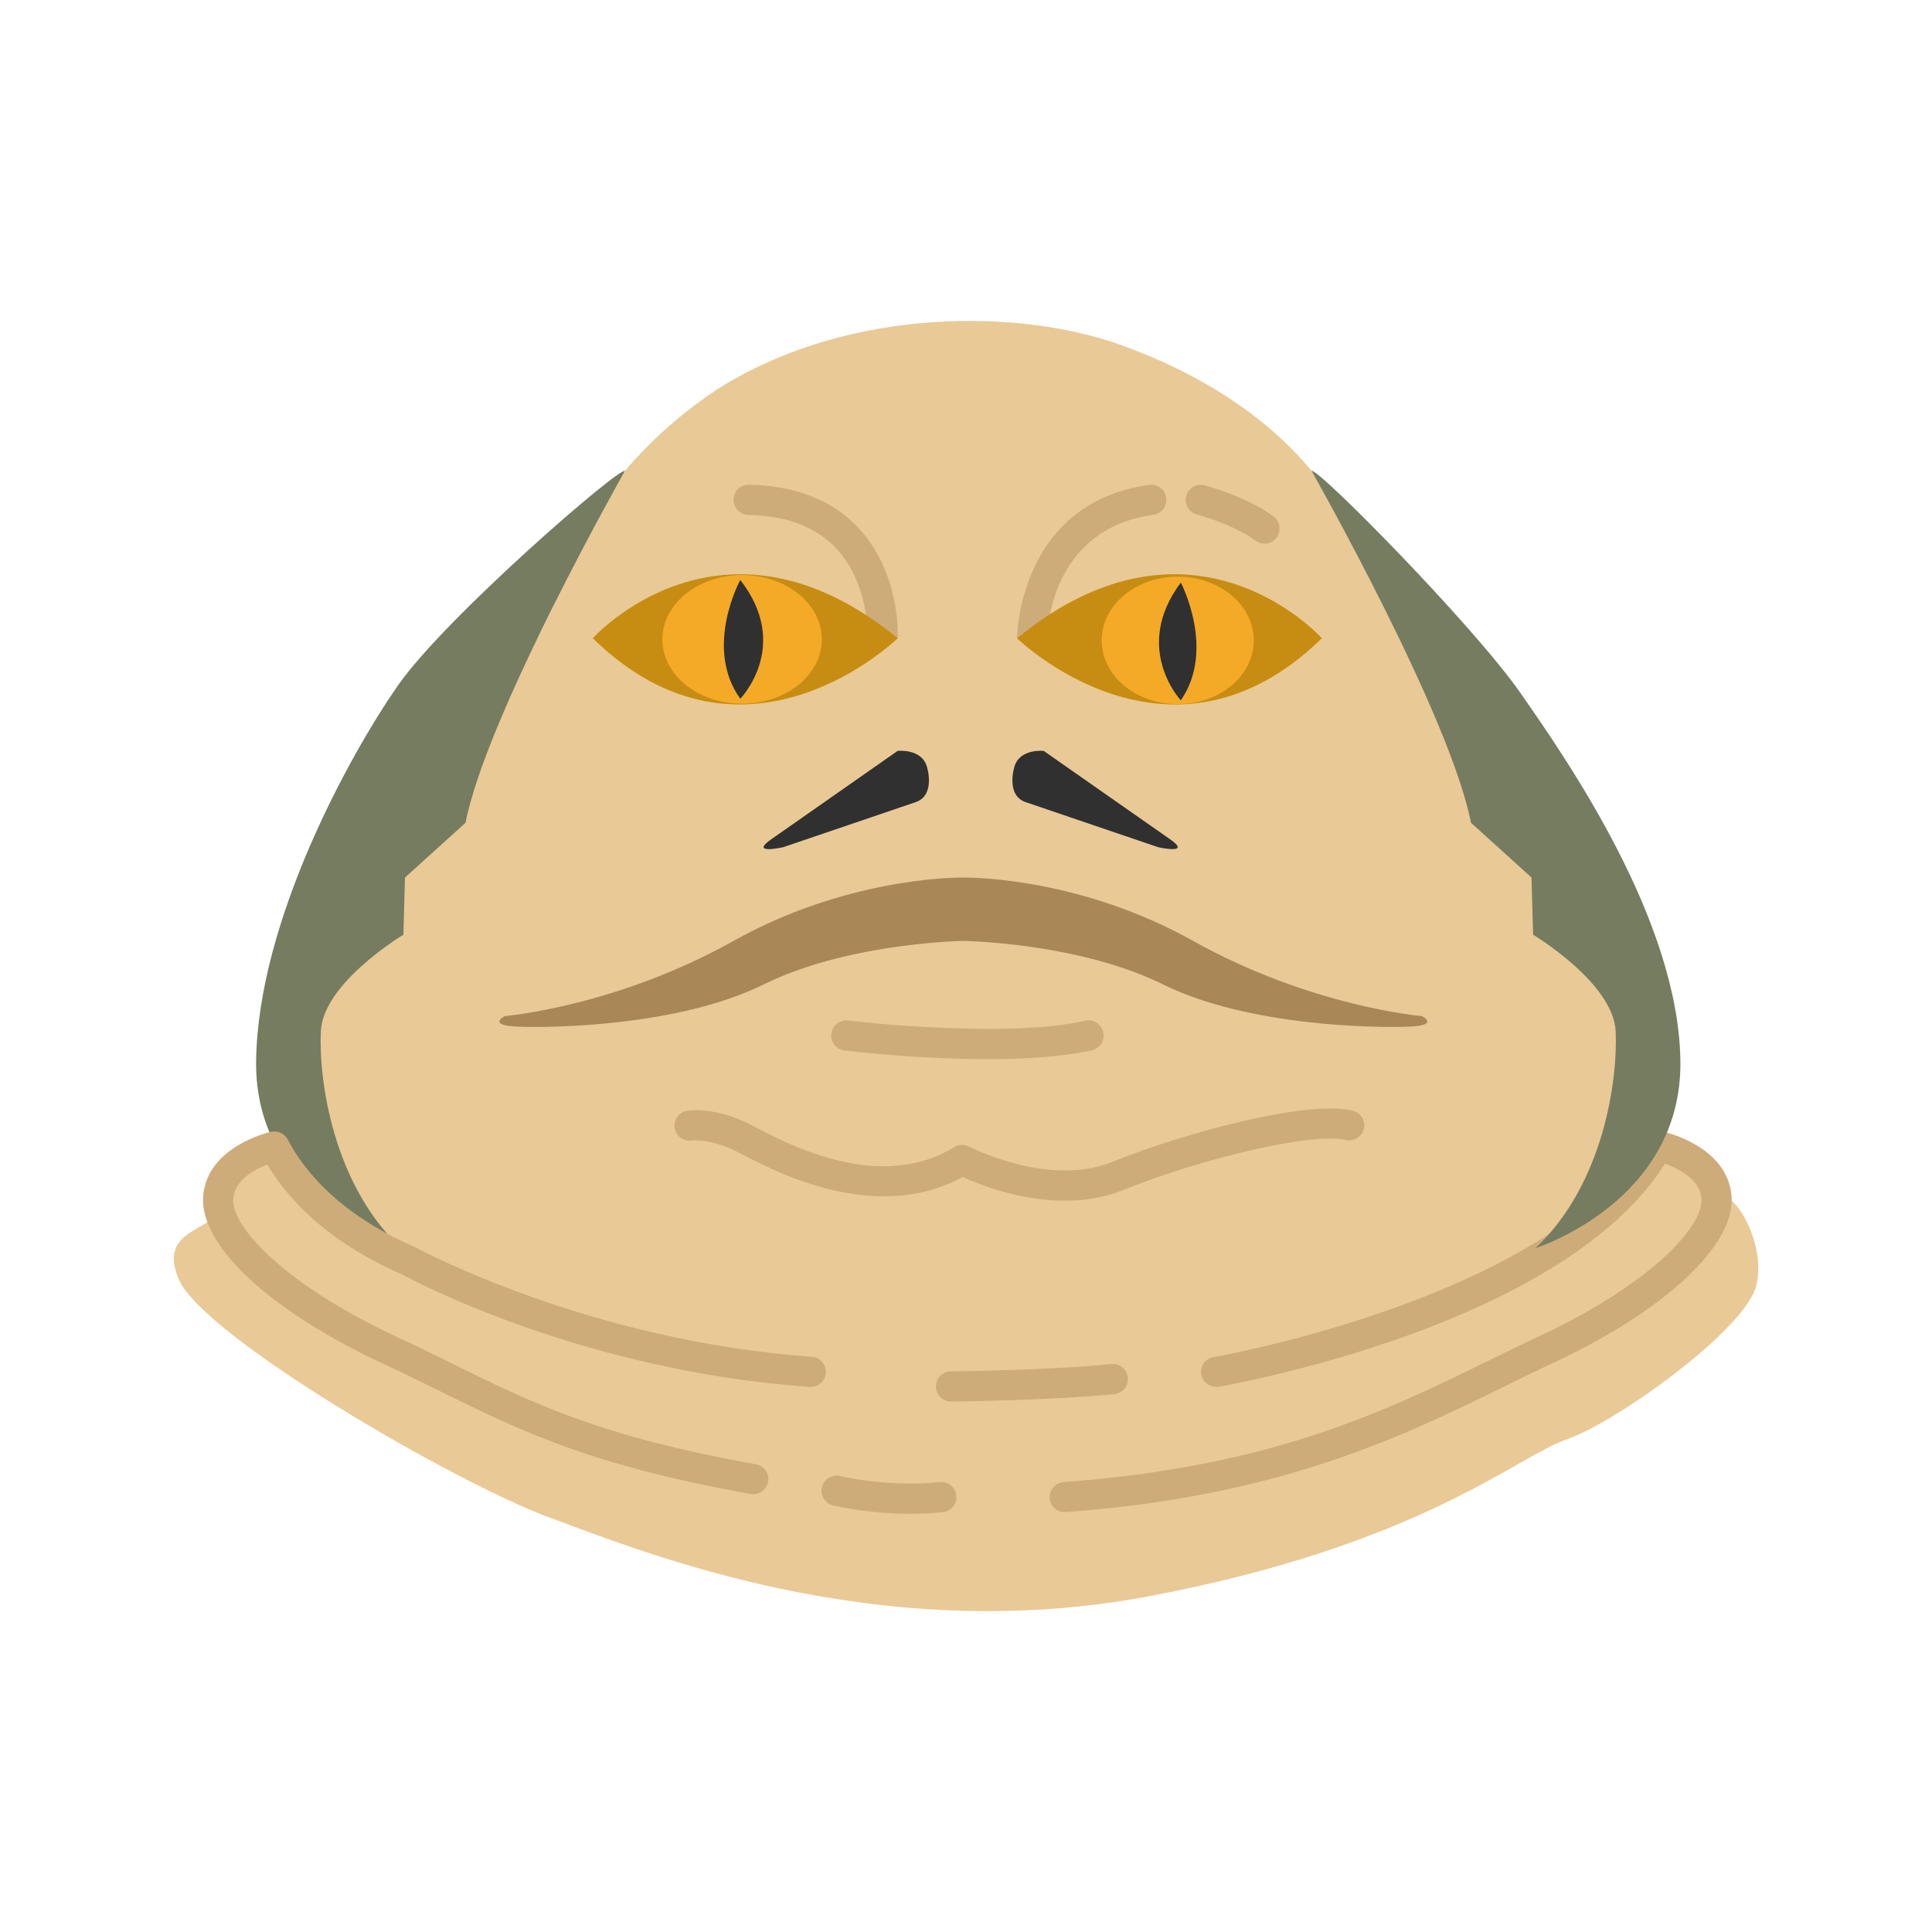 <?xml version="1.0" ?><svg style="enable-background:new 0 0 48 48;" version="1.1" viewBox="0 0 48 48" xml:space="preserve" xmlns="http://www.w3.org/2000/svg" xmlns:xlink="http://www.w3.org/1999/xlink" width="200px" height="200px"><g id="Icons"><g><g><path d="M39.858,28.246c0,0,1.422-1.923,0.897-3.301l-0.759-1.965l-0.915-1.273l-0.96-1.832     c0,0-1.569-2.171-3.215-5.246c-0.487-0.91-1.732-2.223-2.317-2.928c-1.392-1.677-3.327-2.632-4.799-3.15     c-2.491-0.876-6.577-0.91-9.758,0.99c0,0-1.356,0.785-2.505,2.16c-0.69,0.825-1.095,1.799-1.676,3.118     c-1.549,3.518-3.708,4.678-3.708,4.678l-1.317,2.121l-0.469,1.295c0,0-1.022,1.852-0.983,3.104     c0.04,1.252,0.91,2.938,2.144,4.556l0.667,0.769c0,0-1.63-1.77-2.38-2.658     c-0.749-0.887-2.675,0.17-2.384,1.067c0.292,0.896-1.601,0.605-0.975,2.04c0.626,1.435,6.9,5.066,9.202,5.91     c2.302,0.844,8.103,3.231,14.865,1.963s9.168-3.478,10.404-3.901c1.235-0.423,4.461-2.731,4.721-3.837     c0.26-1.105-0.643-2.497-0.991-2.175c-0.348,0.322-0.758-1.933-1.756-0.806     C39.891,30.072,39.858,28.246,39.858,28.246z" style="fill:#E9C996;"/><path d="M15.525,11.701c0,0-3.437,6.06-3.959,8.74l-1.504,1.361l-0.04,1.421     c0,0-1.996,1.194-2.051,2.401c-0.055,1.207,0.301,3.797,1.992,5.385c0,0-3.644-1.145-3.6-4.644     c0.044-3.499,2.348-7.649,3.524-9.336C11.075,15.328,15.407,11.585,15.525,11.701z" style="fill:#767C60;"/><path d="M19.161,20.852l3.14-2.196c0,0,0.597-0.066,0.728,0.393     c0,0,0.23,0.721-0.295,0.885l-3.278,1.115C19.456,21.049,18.604,21.241,19.161,20.852z" style="fill:#303030;"/><path d="M29.071,20.852l-3.14-2.196c0,0-0.597-0.066-0.728,0.393     c0,0-0.23,0.721,0.295,0.885l3.278,1.115C28.776,21.049,29.628,21.241,29.071,20.852z" style="fill:#303030;"/><path d="M35.328,25.245c0,0-2.754-0.23-5.686-1.869c-2.752-1.538-5.393-1.575-5.708-1.574     c-0.315-0.001-2.956,0.036-5.708,1.574c-2.932,1.639-5.686,1.869-5.686,1.869s-0.459,0.23,0.328,0.262     c0.787,0.033,3.982,0,6.106-1.049c1.994-0.985,4.646-1.074,4.961-1.081c0.315,0.007,2.966,0.096,4.961,1.081     c2.123,1.049,5.319,1.082,6.106,1.049C35.787,25.475,35.328,25.245,35.328,25.245z" style="fill:#AA8757;"/><g><path d="M26.458,29.831c-1.121,0-2.13-0.401-2.54-0.588      c-2.173,1.183-4.679-0.142-5.518-0.585c-0.731-0.385-1.192-0.323-1.213-0.32      c-0.203,0.022-0.395-0.109-0.427-0.312c-0.031-0.203,0.102-0.393,0.305-0.428      c0.071-0.012,0.727-0.107,1.625,0.365c0.91,0.481,3.17,1.673,5.016,0.537c0.112-0.069,0.254-0.073,0.371-0.013      c0.019,0.01,1.982,1.022,3.565,0.378c1.702-0.694,4.804-1.544,5.964-1.273      c0.201,0.048,0.326,0.249,0.279,0.451c-0.048,0.202-0.247,0.323-0.451,0.279      c-0.865-0.204-3.723,0.509-5.509,1.237C27.441,29.756,26.939,29.831,26.458,29.831z" style="fill:#CEAC7A;"/></g><g><g><path d="M21.554,15.838c0.001-0.013,0.052-1.328-0.777-2.211       c-0.503-0.536-1.237-0.816-2.184-0.833c-0.207-0.004-0.372-0.175-0.368-0.382       c0.004-0.206,0.153-0.372,0.382-0.368c1.16,0.021,2.076,0.383,2.723,1.075       c1.045,1.121,0.976,2.671,0.972,2.737c-0.001,0.016-0.27-0.016-0.283-0.004       C21.873,15.996,21.545,16.045,21.554,15.838z" style="fill:#CEAC7A;"/></g><g><path d="M26.024,15.964l-0.15-0.016c-0.167-0-0.179,0.07-0.228-0.08       c-0.012-0.036-0.378,0.028-0.378-0.012c0-0.034,0.033-3.357,3.283-3.809c0.216-0.029,0.396,0.116,0.423,0.32       c0.029,0.205-0.114,0.395-0.319,0.423c-2.597,0.361-2.637,2.955-2.637,3.066       C26.017,16.063,26.23,15.964,26.024,15.964z" style="fill:#CEAC7A;"/></g><g><path d="M31.416,13.507c-0.079,0-0.157-0.024-0.226-0.075       c-0.532-0.4-1.445-0.648-1.454-0.65c-0.2-0.054-0.319-0.259-0.266-0.46       c0.054-0.2,0.262-0.318,0.459-0.265c0.043,0.012,1.062,0.287,1.712,0.775       c0.165,0.124,0.198,0.359,0.074,0.525C31.642,13.456,31.529,13.507,31.416,13.507z" style="fill:#CEAC7A;"/></g></g><g><path d="M24.539,26.314c-1.757,0-3.451-0.202-3.558-0.215      c-0.206-0.025-0.353-0.211-0.327-0.417c0.024-0.205,0.217-0.354,0.417-0.327      c0.039,0.004,3.878,0.462,5.89,0.006c0.204-0.047,0.402,0.082,0.449,0.283      c0.045,0.202-0.081,0.403-0.283,0.449C26.392,26.259,25.457,26.314,24.539,26.314z" style="fill:#CEAC7A;"/></g><g><g><path d="M41.724,28.246c-0.1,0.23-0.22,0.46-0.36,0.67c-2.55,4.02-10.68,5.46-11.09,5.54       c-0.02,0-0.04,0-0.06,0c-0.18,0-0.34-0.13-0.37-0.31c-0.03-0.2,0.1-0.4,0.31-0.43c0.07-0.01,5.03-0.89,8.33-3.06       c1.71-1.12,2.98-2.59,2.88-4.47c-0.01-0.21,0.15-0.38,0.36-0.39l-0.498,2.354L41.724,28.246z" style="fill:#CEAC7A;"/></g><g><path d="M20.142,34.458c-0.009,0-0.018-0.001-0.026-0.001       c-5.697-0.4-9.935-2.689-10.112-2.787c-1.623-0.704-2.809-1.704-3.493-2.958       c-0.1-0.182-0.032-0.41,0.149-0.509c0.179-0.099,0.409-0.033,0.509,0.149       c0.604,1.105,1.668,1.994,3.164,2.644c0.072,0.038,4.31,2.323,9.836,2.711       c0.206,0.015,0.362,0.194,0.348,0.4C20.503,34.307,20.338,34.458,20.142,34.458z" style="fill:#CEAC7A;"/></g><g><path d="M18.714,37.123c-0.021,0-0.044-0.002-0.066-0.006       c-3.976-0.71-5.709-1.564-7.716-2.553c-0.446-0.22-0.907-0.447-1.411-0.682       c-2.812-1.308-4.568-2.941-4.474-4.161c0.095-1.233,1.622-1.587,1.688-1.601       c0.204-0.043,0.401,0.083,0.446,0.284c0.046,0.202-0.081,0.402-0.283,0.448       c-0.01,0.003-1.051,0.248-1.103,0.927c-0.056,0.722,1.342,2.167,4.042,3.424       c0.51,0.237,0.976,0.466,1.426,0.689c1.956,0.964,3.646,1.796,7.518,2.488       c0.203,0.037,0.339,0.231,0.303,0.435C19.05,36.996,18.892,37.123,18.714,37.123z" style="fill:#CEAC7A;"/></g><g><path d="M26.453,37.57c-0.195,0-0.359-0.15-0.374-0.348       c-0.015-0.206,0.141-0.386,0.347-0.401c5.184-0.378,8.053-1.787,10.584-3.03       c0.418-0.205,0.821-0.403,1.22-0.588c2.7-1.256,4.098-2.702,4.042-3.424       c-0.052-0.675-1.092-0.925-1.102-0.927c-0.202-0.045-0.33-0.246-0.285-0.448       c0.045-0.202,0.242-0.325,0.447-0.285c0.066,0.015,1.593,0.368,1.688,1.601       c0.095,1.22-1.661,2.853-4.474,4.161c-0.394,0.183-0.792,0.379-1.205,0.582       c-2.465,1.21-5.531,2.716-10.86,3.104C26.47,37.569,26.462,37.57,26.453,37.57z" style="fill:#CEAC7A;"/></g><g><path d="M23.629,34.82c-0.206,0-0.374-0.166-0.375-0.373c-0.001-0.207,0.165-0.376,0.372-0.377       c0.023,0,2.327-0.018,3.986-0.179c0.201-0.027,0.389,0.131,0.409,0.337c0.021,0.206-0.131,0.389-0.337,0.409       c-1.692,0.165-4.029,0.183-4.053,0.183C23.631,34.82,23.63,34.82,23.629,34.82z" style="fill:#CEAC7A;"/></g><g><path d="M22.608,37.609c-1.069,0-1.874-0.201-1.916-0.211       c-0.2-0.051-0.321-0.254-0.271-0.455c0.051-0.2,0.256-0.318,0.455-0.272       c0.012,0.003,1.16,0.288,2.473,0.151c0.203-0.022,0.39,0.129,0.411,0.335       c0.021,0.206-0.129,0.39-0.335,0.412C23.142,37.597,22.868,37.609,22.608,37.609z" style="fill:#CEAC7A;"/></g></g><path d="M32.587,11.701c0,0,3.437,6.06,3.959,8.74l1.504,1.361l0.04,1.421     c0,0,1.996,1.194,2.051,2.401c0.055,1.207-0.301,3.797-1.992,5.385c0,0,3.644-1.145,3.6-4.644     c-0.044-3.499-2.8-7.464-3.976-9.151C36.586,15.513,32.706,11.585,32.587,11.701z" style="fill:#767C60;"/><g><path d="M14.728,15.857c0,0,3.198-3.577,7.574,0      C22.302,15.857,18.515,19.559,14.728,15.857z" style="fill:#C78D12;"/><g><ellipse cx="18.437" cy="15.885" rx="1.981" ry="1.598" style="fill:#F4AA27;"/><path d="M18.392,14.409c0,0-0.918,1.677,0,2.951       C18.392,17.36,19.671,16.049,18.392,14.409z" style="fill:#303030;"/></g></g><g><path d="M32.841,15.857c0,0-3.198-3.577-7.574,0      C25.268,15.857,29.054,19.559,32.841,15.857z" style="fill:#C78D12;"/><g><ellipse cx="29.26" cy="15.911" rx="1.889" ry="1.584" style="fill:#F4AA27;"/><path d="M29.337,14.474c0,0,0.875,1.662,0,2.926       C29.337,17.4,28.118,16.1,29.337,14.474z" style="fill:#303030;"/></g></g></g></g></g></svg>